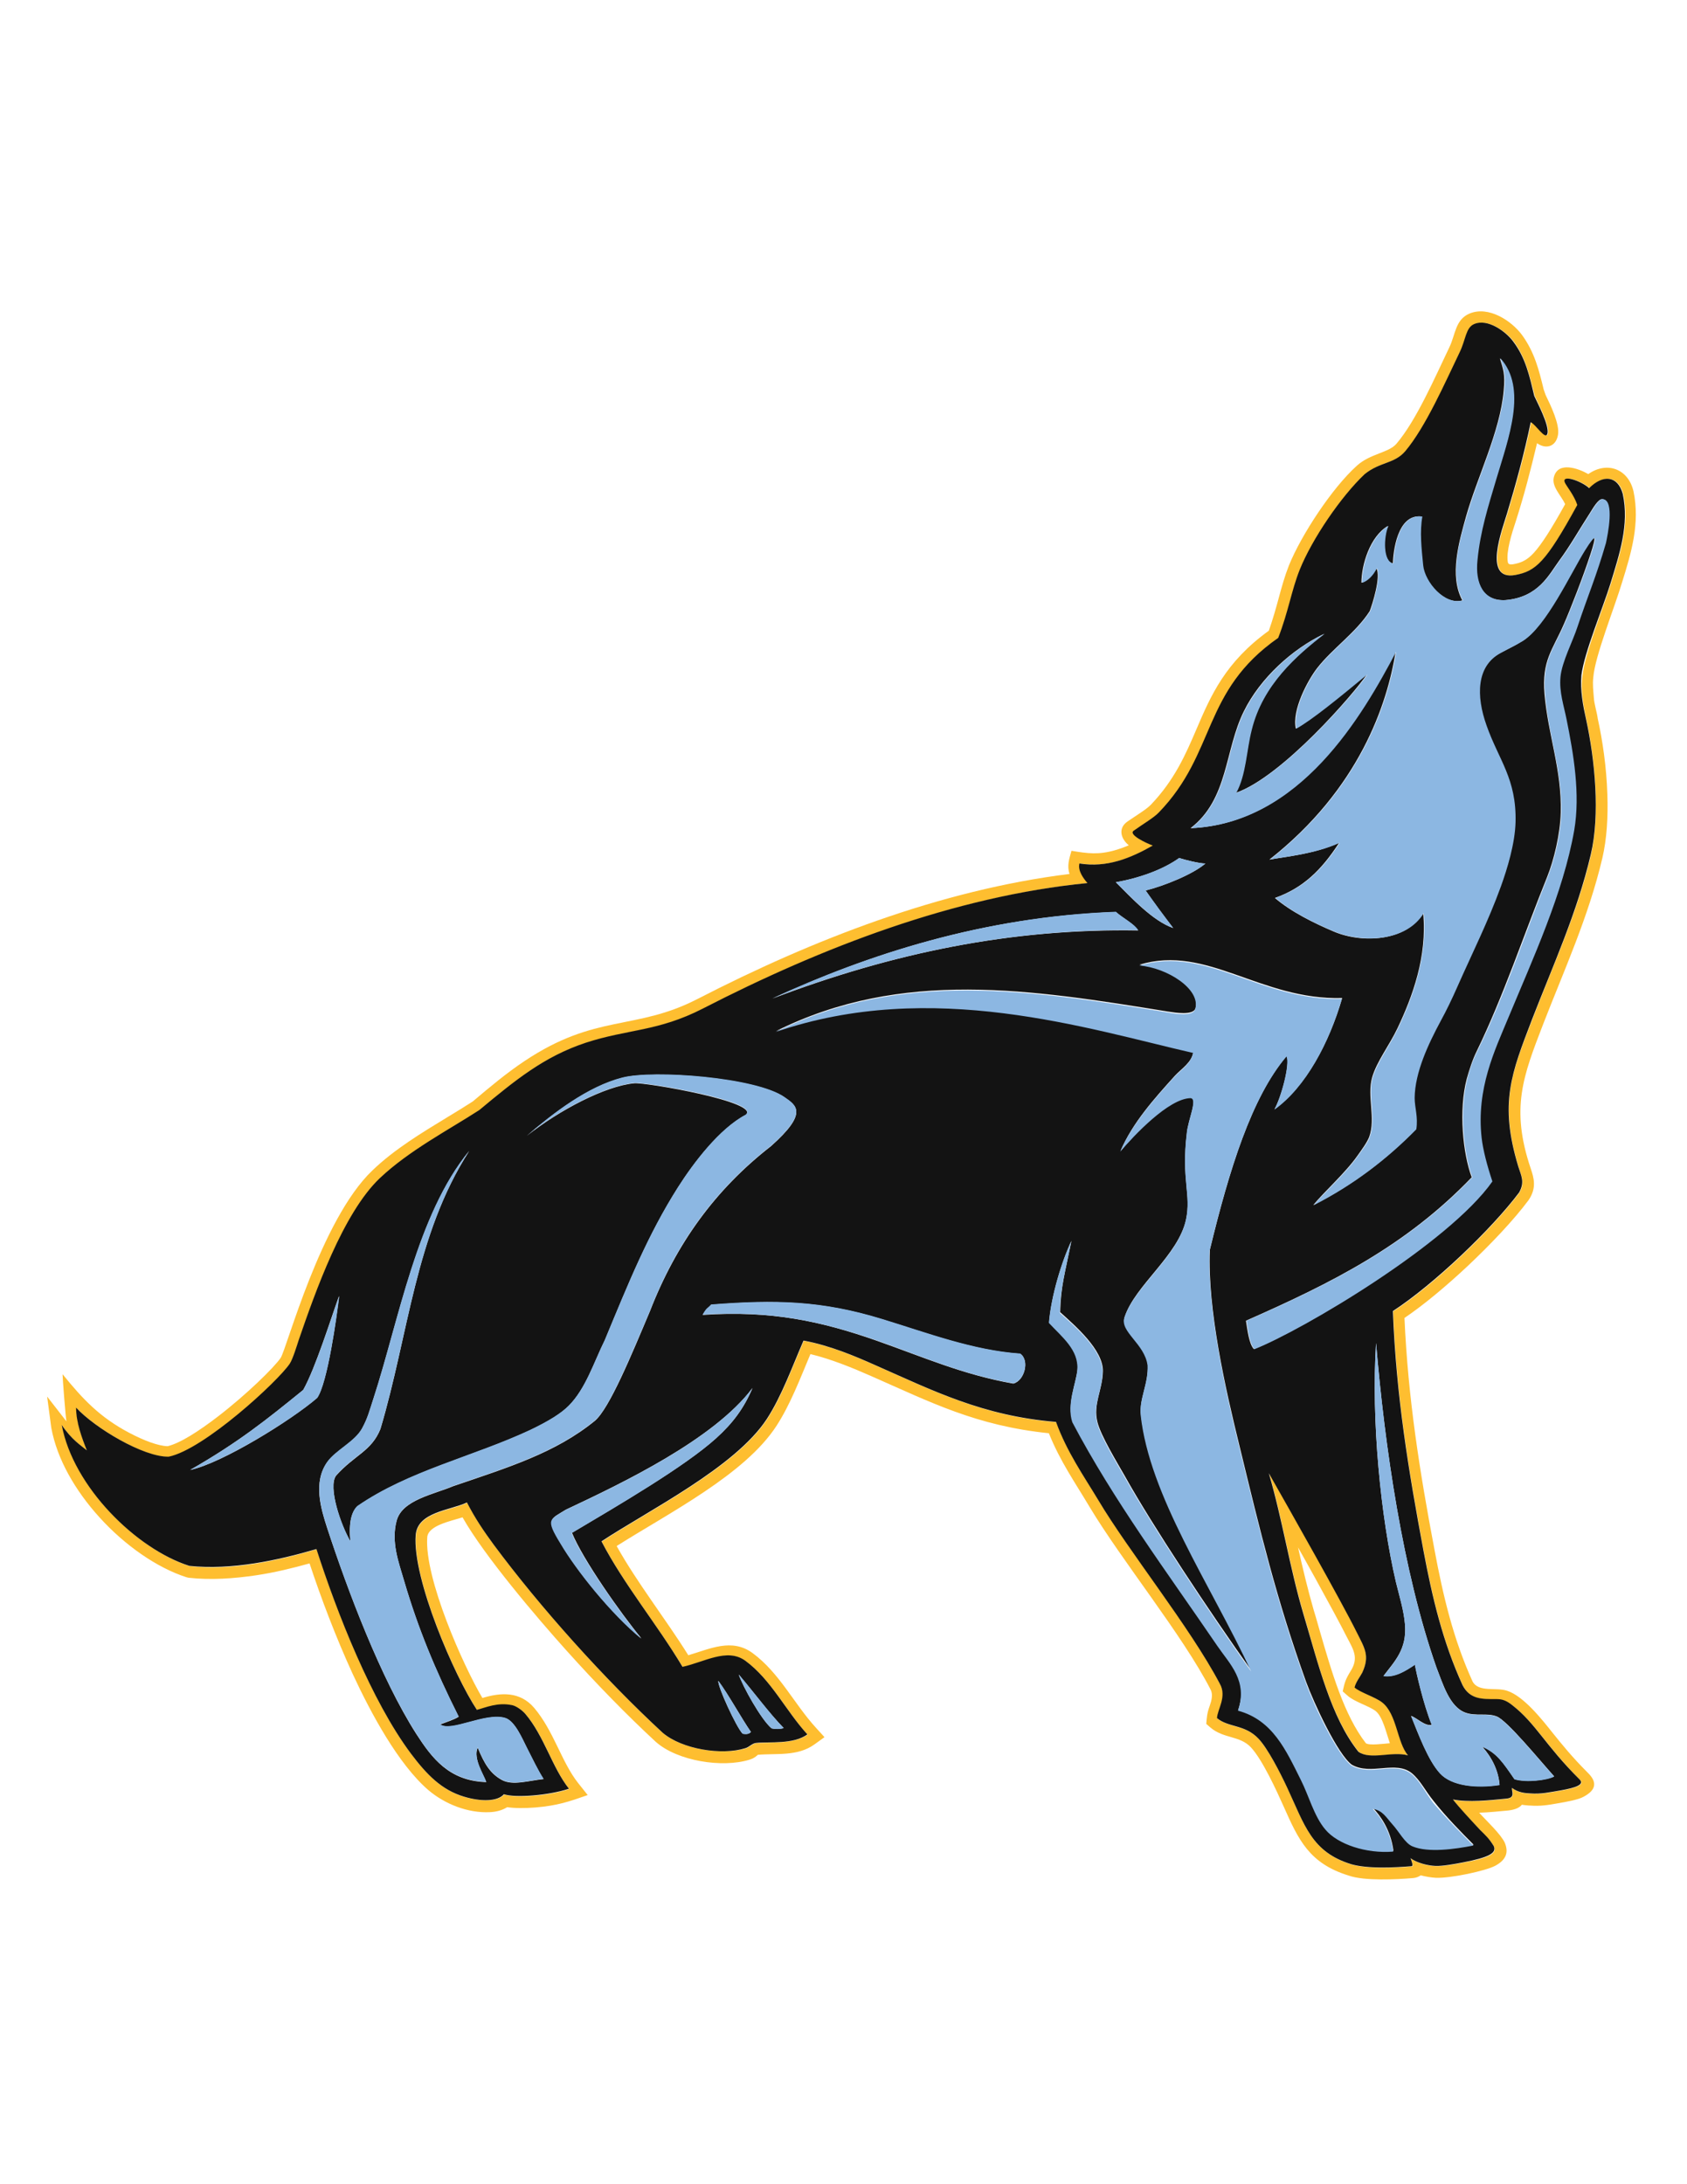 <?xml version="1.0" encoding="utf-8"?>
<!-- Generator: Adobe Illustrator 21.1.0, SVG Export Plug-In . SVG Version: 6.00 Build 0)  -->
<svg version="1.1" id="Layer_1" xmlns="http://www.w3.org/2000/svg" xmlns:xlink="http://www.w3.org/1999/xlink" x="0px" y="0px"
	 viewBox="0 0 612 792" enable-background="new 0 0 612 792" xml:space="preserve">
<g>
	<path fill="#FEBE30" d="M588.5,211c3.3-10.6,6.5-21.2,4.1-32.8c-1.9-8.3-9.7-11-16.4-6.3c-3.7-2.1-11-4.7-12.5,1.1l0,0
		c-0.9,3.4,2.6,6.6,4.1,9.8c-5.1,9.2-8.5,14.5-11.4,17.7c-2.5,2.7-4.6,3.6-7.5,4.1c-1.3,0.2-1.8-0.1-1.9-0.8
		c-0.7-3.7,1.5-10.6,2.8-14.5c3-9.3,5.5-18.9,7.8-28.6c3,2.2,6.8,1.5,7.6-3c0.7-3.8-2.7-10.8-4.5-14.5l-0.7-2
		c-1.7-7-3.3-13.5-7.9-19.8c-3.8-5.1-12.1-10.6-19-7.7c-5.2,2.2-5.1,7.7-7.3,12.2c-5.5,11.5-12,26.5-19.2,35
		c-2.8,3.3-9.6,3.6-14.4,8c-8.9,8-20.1,25-24.6,36.1c-1.5,3.8-2.6,7.7-3.7,11.8c-1,3.7-2.1,7.6-3.6,11.9
		c-15.8,11.4-21,23.4-26.3,35.8c-3.9,9.1-7.9,18.3-16.5,27.3c-1.6,1.7-5.8,4.2-8.5,6.1c-3.5,2.4-2.4,6.3,0.5,8.6
		c-1.6,0.7-3.3,1.3-5,1.8c-6,1.7-9.8,1.2-15.8,0.2c-0.8,2.9-1.7,5.4-0.7,8.4c-46.9,5.8-93.3,23.9-134.9,45.3
		c-22.7,11.7-36.9,5.2-62.9,22.6c-6.3,4.2-12.2,9.1-18.7,14.6c-3,1.9-6,3.8-9.2,5.7c-9.2,5.6-19.2,11.6-27.2,19.3
		c-18.8,17.9-31.1,64.8-33.3,68c-2.4,3.5-12.3,13.2-22.7,21.2c-6.9,5.3-13.7,9.7-18.3,10.8c-3.5-0.1-8.7-2.1-14-4.9
		c-10.6-5.6-16.8-12.2-24.1-21.2c0,1.6,1.1,15.5,1.4,17.1l-7-9l1.5,11.3c2.1,11.5,8.8,22.9,17.4,32.4c9.3,10.3,21,18.4,31.6,21.8
		l0.8,0.2c8.1,0.9,16.5,0.3,24.6-0.9c6.7-1,13.2-2.6,19.3-4.3c4.1,12.4,9.5,26.7,15.7,40.2c6.6,14.2,16.5,32.6,27.4,42
		c6,5.1,14.4,8.4,22.3,8c2.4-0.1,4.5-0.7,6.3-1.8c2.7,0.4,6.4,0.4,10.3,0.1c8-0.7,12.1-2.1,18.9-4.5l-3.5-4.4
		c-6-7.6-8.8-18.8-15.9-27.2c-5.2-6.1-12.2-5.6-18.8-3.6c-7-11.8-21.1-43.5-20-58.3c0.3-4.2,8.3-5.8,12.8-7.2
		c7.9,14,27.1,36.5,37.8,48.4c10.6,11.8,21.7,23.2,32.3,33c7.9,7,24.1,9.5,33.9,6.5c2.1-0.6,3.1-1.8,3.1-1.8
		c6.6-0.6,14.4,0.7,20.6-3.8l3.6-2.6l-3-3.3c-8-8.7-13.3-20-23.1-27.2c-7.5-5.5-15.5-1.5-23.3,0.8c-8.3-13.3-18.4-26-26-39.6
		c19.3-12.2,46.6-26,58-43.6c5-7.7,8.6-17.2,12.3-26c7.5,1.8,15.3,5,22.1,8c21.6,9.5,38.1,18,64.4,20.7c4.1,10.2,9.4,17.7,14.7,26.6
		c11.8,19.7,33.9,46.7,44,66.4c0.9,1.8,0.3,4-0.4,6c-0.9,2.5-1,3.9-1.2,6.4l1.5,1.3c4.8,4.1,10.7,2.9,14.7,7.2
		c4.2,4.5,9.4,15.9,11.9,21.5c5.3,11.9,9.2,20.6,23.6,25c5.6,2,17.5,1.4,23.3,0.9c1.2-0.1,2.1-0.5,2.8-1c1.9,0.5,3.8,0.8,5.5,0.9
		c5.4,0.2,18.1-2.5,21.6-4.4c4-2.2,4.8-4.9,3.4-8.3c-1.5-3.2-6.6-7.9-9.3-10.9c3.6-0.1,7.1-0.5,10.5-0.8v0c2.7-0.3,4.2-1.1,5-2.1
		c1,0.2,1.8,0.2,2.6,0.3v0l0.4,0v0c3.7,0.3,6.6-0.2,10-0.8c2.9-0.5,7.5-1.3,9.4-2.4c4.3-2.3,5.2-5.1,1.5-8.7
		c-5.7-5.7-9.4-10.3-12.7-14.4c-3.9-4.9-10.5-13.3-16.5-15.3c-4-1.4-10.4,0.7-12.6-3.4c-7-15.4-10.7-31.1-13.8-47.7
		c-5.4-28.5-9.6-54.9-10.9-84.1c7.1-4.8,15.2-11.6,22.9-18.8c8.7-8.2,16.9-16.9,22.1-23.9c3.1-4.5,1.9-8.2,0.8-11.5
		c-7.4-21.9-2.7-33.6,4.5-52.3c7.6-19.6,16.5-39,21.5-60.3c1.6-6.9,2.1-14.9,1.8-23.1c-0.3-9.6-1.7-19.4-3.5-27.5
		c-0.2-1.9-1.3-5.3-1.4-7.5c-0.2-2.6-0.5-4.8-0.2-7.4C578.6,237.9,585.7,220.4,588.5,211z M575.5,261c3.2,14.5,5,34.6,1.7,48.9
		c-5,21.4-13.8,40.2-21.3,59.8c-7.6,19.6-12,30.3-5,53.4c1.1,3.6,2.4,5.6,0.3,9.4c-10,13.3-30.9,33.4-45.8,43
		c1.2,30.9,5.7,58,11.1,86.9c3.2,17,7,33.1,14.2,48.8c2.7,5.2,7.2,5,12.2,5c1.7,0,3.3,0.3,5.8,2.2c8.6,6.7,12.1,14.6,24.4,26.9
		c1.9,1.9-1.1,3-6.8,4c-4.1,0.7-7.1,1.4-11.1,1.1c-1.7-0.1-4.3-0.2-6.6-2c-0.2,1.3,1.4,3.5-2.1,3.9c-6.2,0.6-13.5,1.4-19.3,0.3
		c2.1,2.9,7.1,8.2,9.8,11c2,2.2,3.2,3,5,5.9c1.1,2.6-1.7,4.2-11.1,5.9c-3.1,0.6-7.5,1.4-10,1.3c-2.9-0.1-6.8-1.1-9.1-2.8
		c0.4,1.1,1.1,2.9,0.4,2.9c-6.2,0.5-15.8,1-21.8-0.7c-14.5-4.4-17.1-14.2-23.3-27.7c-2.6-5.6-7.2-14.3-10.4-17.8
		c-5-5.3-10.9-4-15.1-7.5c0.2-3.1,3.7-7.8,1-12.5c-10.8-20.5-33-48.2-44.1-66.6c-5.3-8.9-11.4-17.5-15.3-28.3
		c-26.6-2.2-44.5-11.3-65.6-20.6c-7.2-3.2-16.3-7.1-26-8.9c-4,9.2-7.9,20.1-13.3,28.4c-11.5,17.6-43.2,33.3-60,44.4
		c8.3,15.9,20.2,30.2,29.4,45.5c7.9-1.7,16.2-7,22.8-2.2c9.4,6.9,14.7,18.2,22.5,26.7c-5,3.6-13.9,2.6-18.6,3.1
		c-1.4,0.1-2.5,1.5-3.9,1.9c-8.6,2.6-23.1,0.3-30-5.6c-21.1-19.5-44.3-45.3-61.3-68.2c-3.6-4.9-6.8-9.6-9.7-15.3
		c-6.1,3-18,3.4-18.6,11.9c-1.2,15.9,14.1,51.1,22.2,63.3c3.3-0.8,7.5-2.7,12.8-1.7c1.5,0.3,3.7,1.9,4.8,3.2
		c6.8,8,9.7,19.4,15.8,27.1c-7.1,2.5-19.4,3.4-23.6,2c-2.3,2.7-8.4,2.6-14.4,0.9c-8.1-2.4-13.5-7.9-19.3-15.6
		c-14.3-19.1-26.8-50.9-34.3-74.2c-14,4.1-30.6,7.8-46.1,6.1c-19.1-6.1-42.2-28.8-46.3-51.1c3.7,5.5,7.1,7.5,9.1,9.2
		c-1.8-4.5-3.9-10.2-3.9-15.5c6.8,7.3,24.4,18,33.6,17.8c12.8-2.6,39.6-27.3,43.9-33.7c1.1-1.7,2.6-6.9,3.3-8.7
		c5.9-17.1,16-45.8,29.4-58.6c10.7-10.1,25-17.5,36.1-24.7c13.1-11,23.5-19.5,38.6-24.4c15.3-5,26.1-4,42.5-12.4
		c42.8-22,91-40.7,139.6-45.6c-1.4-1.6-3.6-4.6-2.9-7.1c10,1.6,18.5-1.9,26.6-6.5c-2.6-0.9-9-4-6.9-5.4c3.5-2.4,7.3-4.7,9.1-6.6
		c21-21.7,15.5-43.9,43.3-63.3c3.7-9.5,4.8-17.2,7.8-24.7c4.5-11.2,15-26.6,23.6-34.7c5.6-4.6,10.8-3.7,14.7-8.3
		c7.4-8.8,14.4-24.8,19.7-35.8c2.2-4.6,2.2-9,5.3-10.3c4.9-2,11.4,2.7,14.2,6.4c4.4,6,5.8,12.6,7.6,19.7c1.1,2.5,5.4,10.5,4.8,13.5
		c-0.5,2.9-4.2-3.3-6.1-4c-2.3,11.2-5.4,22.5-8.6,33.1c-1.6,5.4-9,24.6,3,22.3c7.4-1.4,10.9-4.5,22.5-25.4c-1.1-3.4-3.8-6.7-4.4-7.9
		c-1.8-3.5,5.9-0.8,8.7,1.8c5.1-5.1,10.4-4.5,12.2,2.1c2.4,11.2-1.2,21.9-4.5,32.6c-2.7,8.7-9.4,25-10.3,33.2
		C573.3,250.4,574.5,256.1,575.5,261z M492.3,591.9c-5.6-11.3-24.5-44.8-31.9-57.7c4.9,16.7,7.5,34.1,12.5,50.9
		c5.3,18.1,10,37.6,20,50.1c4.4,3.2,12.2-0.2,18,1.3c-4-4.6-4-15-9.4-19.2c-2.4-1.9-8-3.6-10-5.5c0.4-1.9,2.2-4.2,2.8-5.4
		C497,600.3,495.1,597.7,492.3,591.9z M490,605.9c-1.8,2.9-2.2,4.1-2.9,7.4l1.7,1.5c2.5,2.3,7.9,3.8,10.2,5.6
		c2.6,2,3.9,7.9,5.2,11.7c-2.4,0.2-7.5,0.9-8.7,0c-7.9-10.2-12.4-25.8-16.8-41c-0.6-2-1.1-4-2.1-7.2c-2.2-7.6-4-15.2-5.7-22.8
		c2.1,3.7,4.2,7.5,6.2,11.1c4.9,8.9,9.3,17,11.5,21.4C491,598.2,493,601.1,490,605.9z"/>
	<path fill="#131313" d="M584.2,211.7c3.3-10.8,6.9-21.4,4.5-32.6c-1.8-6.6-7.1-7.2-12.2-2.1c-2.8-2.6-10.5-5.3-8.7-1.8
		c0.6,1.2,3.3,4.5,4.4,7.9c-11.5,21-15.1,24-22.5,25.4c-12,2.2-4.6-16.9-3-22.3c3.2-10.6,6.3-21.9,8.6-33.1c1.8,0.7,5.5,6.9,6.1,4
		c0.6-3-3.7-11.1-4.8-13.5c-1.7-7.1-3.1-13.7-7.6-19.7c-2.7-3.7-9.3-8.5-14.2-6.4c-3.1,1.3-3,5.6-5.3,10.3
		c-5.3,11-12.3,27-19.7,35.8c-3.9,4.6-9.1,3.8-14.7,8.3c-8.6,8.1-19.1,23.5-23.6,34.7c-3,7.5-4.1,15.2-7.8,24.7
		c-27.8,19.4-22.3,41.6-43.3,63.3c-1.8,1.9-5.6,4.1-9.1,6.6c-2.1,1.4,4.4,4.5,6.9,5.4c-8.1,4.6-16.6,8.1-26.6,6.5
		c-0.7,2.6,1.5,5.5,2.9,7.1C346,325,297.8,343.7,255,365.7c-16.4,8.4-27.2,7.4-42.5,12.4c-15.1,5-25.5,13.5-38.6,24.4
		c-11.1,7.2-25.4,14.6-36.1,24.7c-13.4,12.7-23.5,41.5-29.4,58.6c-0.6,1.8-2.2,7.1-3.3,8.7c-4.3,6.4-31.1,31.1-43.9,33.7
		c-9.1,0.2-26.8-10.4-33.6-17.8c0,5.4,2.1,11,3.9,15.5c-2-1.7-5.4-3.7-9.1-9.2c4.1,22.4,27.1,45,46.3,51.1c15.4,1.6,32.1-2,46.1-6.1
		c7.5,23.3,20,55.1,34.3,74.2c5.8,7.7,11.2,13.2,19.3,15.6c6,1.8,12.1,1.8,14.4-0.9c4.2,1.4,16.5,0.4,23.6-2
		c-6.1-7.7-9-19.1-15.8-27.1c-1.1-1.3-3.3-2.9-4.8-3.2c-5.3-1.1-9.4,0.8-12.8,1.7c-8.1-12.2-23.4-47.4-22.2-63.3
		c0.6-8.5,12.5-9,18.6-11.9c2.9,5.7,6.1,10.4,9.7,15.3c17,22.9,40.2,48.7,61.3,68.2c7,6,21.5,8.3,30,5.6c1.4-0.4,2.5-1.8,3.9-1.9
		c4.7-0.5,13.6,0.6,18.6-3.1c-7.8-8.5-13.1-19.8-22.5-26.7c-6.6-4.8-14.9,0.5-22.8,2.2c-9.2-15.4-21.1-29.6-29.4-45.5
		c16.8-11.1,48.5-26.8,60-44.4c5.4-8.3,9.3-19.2,13.3-28.4c9.7,1.8,18.8,5.7,26,8.9c21.1,9.3,39,18.4,65.6,20.6
		c3.9,10.8,10,19.5,15.3,28.3c11,18.5,33.3,46.1,44.1,66.6c2.7,4.7-0.9,9.4-1,12.5c4.2,3.5,10.1,2.2,15.1,7.5
		c3.3,3.5,7.8,12.2,10.4,17.8c6.3,13.5,8.8,23.3,23.3,27.7c6,1.7,15.6,1.2,21.8,0.7c0.7-0.1,0-1.9-0.4-2.9c2.3,1.7,6.3,2.7,9.1,2.8
		c2.5,0.1,6.9-0.7,10-1.3c9.4-1.8,12.2-3.4,11.1-5.9c-1.8-2.9-2.9-3.8-5-5.9c-2.6-2.8-7.6-8.1-9.8-11c5.7,1.1,13.1,0.3,19.3-0.3
		c3.5-0.3,1.9-2.6,2.1-3.9c2.4,1.8,4.9,1.9,6.6,2c4,0.3,6.9-0.4,11.1-1.1c5.6-1,8.7-2.1,6.8-4c-12.4-12.3-15.8-20.2-24.4-26.9
		c-2.5-2-4.1-2.2-5.8-2.2c-5,0-9.5,0.2-12.2-5c-7.2-15.7-11-31.8-14.2-48.8c-5.4-28.9-9.9-56-11.1-86.9c14.9-9.7,35.8-29.7,45.8-43
		c2.1-3.8,0.8-5.9-0.3-9.4c-7-23.1-2.5-33.8,5-53.4c7.6-19.6,16.3-38.5,21.3-59.8c3.4-14.3,1.5-34.3-1.7-48.9
		c-1.1-4.9-2.2-10.6-1.7-16.1C574.7,236.7,581.5,220.4,584.2,211.7z M284.3,626.6c-1.3,0.4-3.3,0.4-4.4,0.1
		c-3.8-3.2-10.5-15.3-11.9-19.5C273.2,613.3,279.2,621.4,284.3,626.6z M260.6,609.5c3.7,5,8.3,13.4,11.8,18.5c-0.8,1-2.3,0.8-3,0.6
		C267.1,626.3,260.2,611.3,260.6,609.5z M427.8,311.1c1.5,0.6,7.7,2.1,9.5,2c-4.5,3.9-14.9,8.1-21.7,9.8c3.1,4.5,6.6,9.2,10,13.6
		c-7.4-2.5-15.4-11.2-20.8-16.6C413.4,318.4,422,315.3,427.8,311.1z M404.8,330.7c2.5,2.2,6.6,4.3,8.1,6.7
		c-46.2-0.8-89.3,8.2-132.7,24.7C314.6,346.2,356.7,332.4,404.8,330.7z M69,533c17.5-10,27.7-18.2,41-29c4.5-8.1,9.9-25.5,13-34.1
		c-0.8,7.3-4.2,31.8-8,37C105.7,515,80.3,530.7,69,533z M164.4,538.9c-7.1,3-18.5,5-20.5,12.5c-2.1,7.8,0.7,15,2.8,22.2
		c4.9,16.6,11.1,31.8,19.7,48.9c-1.5,1-4.6,2-6.7,2.8c3.7,3,16.5-4.5,23.6-2.3c3.5,1.1,6.1,7.3,7.8,10.7c2,3.9,4,8.2,6.1,11.4
		c-5.6,0.6-11.1,2.4-15,0.4c-4.3-2.3-6.5-5.9-8.9-11.8c-1.8,4,2.3,10,3.1,12.5c-13.5-0.4-19.7-8.7-25.4-17.5
		c-12.9-20.2-24.8-51.8-32.3-74.6c-2.3-7.1-5.2-16.6,0-23.9c3.1-4.3,10.1-7.4,12.7-12.3c2-3.7,2.5-5.9,4.1-10.8
		c9.2-28.2,15.7-66.5,34.7-89.7c-19.7,30.6-21.9,66.3-32.2,100.8c-3.3,8.1-9.3,9.3-16.1,16.9c-3,4.2,1.8,18,5.2,23.8
		c-0.7-7.3,0.6-10.8,2.5-12.7c18.7-12.9,41.9-17.9,62.7-27.6c7.1-3.4,11.3-6.1,14-8.8c6.2-6.2,9.2-16,13.1-23.8
		c8.6-20.7,15.6-38.2,26.6-55.5c5.6-8.8,15-21.2,24.5-26.2c5.8-4.6-36.3-11.9-40.4-11.5c-10.6,1-27.3,9.8-39,19.1
		c9.6-8.2,22.1-17.9,34.7-21.1c11.3-2.9,48.6,0,58.8,7.1c4.3,3,8.7,5.6-4.9,17.7l0,0c-20.3,15.8-34.4,35.4-43.9,59.8
		c-6.7,15.9-14.7,35.3-20,39.8C201.4,526.9,184.6,532,164.4,538.9z M259.8,521.5c-11.3,10.2-35.1,24.1-52.3,34.3
		c3.9,9.6,17.6,29.1,25.2,38.3c-11-9-23.6-24.8-29.3-34.5c-5.5-9.1-3.7-8.7,1.9-12.2c20.4-9.6,53.6-25.4,67.7-44.1
		C269.9,510.6,265.9,516,259.8,521.5z M367.6,501.7c-18.2-3.2-32.9-9.7-49.4-15.5c-20.2-7.1-38.4-11.1-63.3-9.4
		c1.6-2.7,1.7-2,3.1-3.7c23.2-1.8,40-1.5,62.1,5.3c16.3,5,32.8,11.3,50,12.5C373.6,493.2,371.7,500.7,367.6,501.7z M534.6,668.9
		c-6.7,1.3-16.5,2.7-22.1,0.3c-2.6-1.1-4.9-5.4-7.2-7.9c-2.5-2.7-3.6-5.1-7.2-5.7c2.5,2.6,6.4,7.8,7.4,15.5
		c-9.7,0.9-20.1-2.6-24.6-8c-4-4.9-6-12.4-8.9-18c-5.4-10.7-10.2-21.7-22.8-25.1c3.7-10.8-3-16.9-7.5-23.5
		c-18-26.4-37.7-52.8-52.6-81.1c-2.1-6.5,1.3-13.8,1.8-18.8c0.7-7.4-5.7-12.2-10.3-17.2c0.8-9.7,4.6-22.1,8.1-29.5
		c-2.4,11.9-3.9,16.6-4.1,25.9c5.4,4.9,15.7,13.7,15.5,21.5c-0.2,6.9-3.6,11.8-2,18.3c1.2,5,7.4,15.1,10,19.7
		c9.8,17.6,30.6,49,45.9,70.5c-15-32-36.9-63.7-40.1-93c-0.6-5.8,2.8-11.1,2.5-18c-1-7.8-10.1-12.2-8.4-17.3
		c3.8-11.5,19.5-22.3,22.3-35.4c1.9-9.1-1.8-14.3,0.3-31.4c0.4-4.6,4.1-12.6,1.4-12.8c-7.9,0.1-20.6,13.6-25.5,19.4
		c4.4-10.2,12.2-18.9,19.7-27.2c2.4-2.6,6.1-4.8,6.7-8.6c-38.1-8.7-94.6-27.1-151.4-7.6c45.6-22.7,92.7-15.1,142.2-7.1
		c2.6,0.4,9.2,1.5,10-1.2c2.1-7.2-10.3-15-20.3-15.8c24.5-7.4,43.8,12.9,73.5,12.1c-4.6,15.9-13.1,32.1-24.5,40.2
		c2.4-4.2,5.7-16.3,4.4-19.3c-12.7,15-20.8,41.1-27.9,70.4c-0.9,21.6,5.7,50.6,10.8,71.3c7.5,30.9,13.4,55.5,24.1,85.3
		c2.8,7.7,11.5,26.4,16.6,30.1c7,4,15.9-1.7,21.8,3.1c3.1,2.6,4.8,6.3,7.9,10.1C524.6,658.8,529.9,664.2,534.6,668.9z M501.4,617.3
		c5.4,4.2,5.4,14.6,9.4,19.2c-5.8-1.6-13.6,1.8-18-1.3c-10-12.5-14.6-32-20-50.1c-5-16.9-7.6-34.2-12.5-50.9
		c7.4,13,26.3,46.4,31.9,57.7c2.9,5.8,4.8,8.5,2,14.6c-0.6,1.2-2.4,3.5-2.8,5.4C493.4,613.7,499,615.4,501.4,617.3z M521.1,604.6
		c2.3,5.8,4.7,14.3,10.5,16.4c3.8,1.4,7.9,0,11.4,1.4c3.8,1.5,15.4,15.7,20.8,21.7c-2.5,1.4-10.3,2.3-14.4,1
		c-4.2-6.1-6.4-9.5-11.7-11.8c3.5,3.9,5.9,8.7,6.3,13.9c-8.3,1.3-17.4,0.4-21.6-4.2c-4.4-4.8-7.9-14.4-10.5-20.8
		c2,0.6,5.1,3.9,7.5,3.2c-3-7.4-5.7-19.2-6.1-21.8c-3.5,2.3-7.2,4.7-11.4,4.1c4-5.3,8.5-9.6,7.8-18.6c-0.4-5.2-2.1-10.5-3.3-15.5
		c-5.5-23.5-9-58.5-7.2-86.6C502.3,524.2,508.9,569.9,521.1,604.6z M572.1,227.2c-1.8,5.3-5.8,12.7-6.2,18.3
		c-0.5,5.4,1.2,10.3,2.2,15.3c2.6,12.8,5,27.3,2.8,40.2c-3.9,22.8-15,46.6-23.9,68c-4.9,11.8-11.7,25.6-9.7,43.6
		c0.5,4.4,2,10.2,3.9,15.8c-15.9,22.4-68.8,53.9-86.3,60.8c-1.8-1.8-2.4-7.2-2.9-10.3c31.1-13.7,58.1-27.2,81.9-52
		c-3.2-8.6-4.8-24.3-1.8-35.7c0.8-2.9,2.1-7,3.6-10c9.7-19.9,17.3-42.8,25.6-63.3c2.4-6,4.7-15.4,4.9-23.3c0.4-15.5-4.6-28-5.9-43
		c-1-12.1,2.9-15.8,7-25.2c2.3-5.2,7.1-17.5,9.7-25.5c2.2-6.7,2.1-8.3-2.2-1.3c-5.4,8.6-14,27.4-22.5,32.8c-2.8,1.8-5.1,2.8-8.3,4.5
		c-8.5,4.7-8.8,15.3-4.9,26.2c4.4,12.5,10.9,19.3,10.5,35c-0.2,7.8-2.9,16.9-5.3,23.3c-4.6,12.6-10.5,24.2-15.8,36.4
		c-1.9,4.3-3.9,8.5-6.1,12.5c-4.4,8.1-9.4,18.4-9.4,27.8c0,3.5,1.3,6.9,0.6,11.4c-10.6,10.9-22.9,20.2-37.2,27.5
		c3.8-4.7,11.7-11.7,16.1-18c1.5-2.1,3.4-4.7,4.2-6.7c2.5-6.9-0.9-14.8,1.1-21.7c1.7-5.8,6.2-11.5,9.2-17.8
		c5.4-11.4,10.8-25.9,9.3-41.7c-6.3,10.4-22.3,11-32.4,6.7c-7.1-3-15.6-7.2-21.4-12.2c10.2-3.6,16.9-10.1,23.3-20
		c-9.2,4.2-20.6,5.2-25.3,6.1c32.7-25.7,42.8-56.5,45.8-75.4c-12.4,23.3-34.8,62.3-74.4,64c13.8-10.6,12.3-28.3,19.4-42.5
		c5.9-11.9,17.4-22.4,29.1-28c-10.1,7.8-22.5,18.6-26.5,34.9c-1.8,7.4-2,16.1-5.6,22.8c16.8-5.8,43-36.1,47.6-43
		c-11.1,9-20.2,16.5-25.8,19.7c-1.5-6.7,4.3-17.5,7.7-21.9c5.5-7.1,14.1-12.9,19.1-20.7c0.9-2.3,4.2-12.6,2.4-15.6
		c-1.3,2.7-3.6,4.9-5.4,5.3c0-6.5,3.1-16.8,9.6-20.6c-1.8,4-1.9,13,1.8,13.6c0.1-3.8,1.5-18.2,10.5-17c-1,5.4-0.3,11.6,0.3,17.7
		c0.6,6,7.9,14.6,14.4,12.7c-4.9-9-1.1-21.6,1.4-30.6c4-14.1,12.3-30.6,13.6-45.4c0.6-6.2-0.2-7.9-1.4-11.8
		c9.9,10.9,3,29.1-1.4,43.6c-3,10.1-5.9,19.1-6.9,29.6c-0.8,8.4,2.1,15,10.3,14.5c12-1,15.8-9.2,19.6-14.4c4-5.4,7.2-11.2,11.1-17.2
		c1-1.6,3-5.1,4.4-5c4.5,0.2,1.8,13,1,15.9C578.8,209,575.9,215.8,572.1,227.2z"/>
	<path fill="#8CB7E2" d="M499.2,487c3.1,37.2,9.7,82.9,21.9,117.7c2.3,5.8,4.7,14.3,10.5,16.4c3.8,1.4,7.9,0,11.4,1.4
		c3.8,1.5,15.4,15.7,20.8,21.7c-2.5,1.4-10.3,2.3-14.4,1c-4.2-6.1-6.4-9.5-11.7-11.8c3.5,3.9,5.9,8.7,6.3,13.9
		c-8.3,1.3-17.4,0.4-21.6-4.2c-4.4-4.8-7.9-14.4-10.5-20.8c2,0.6,5.1,3.9,7.5,3.2c-3-7.4-5.7-19.2-6.1-21.8
		c-3.5,2.3-7.2,4.7-11.4,4.1c4-5.3,8.5-9.6,7.8-18.6c-0.4-5.2-2.1-10.5-3.3-15.5C500.9,550.1,497.4,515,499.2,487z M581.4,181
		c-1.4-0.1-3.4,3.4-4.4,5c-3.9,6-7.1,11.8-11.1,17.2c-3.8,5.2-7.7,13.3-19.6,14.4c-8.2,0.5-11.2-6.1-10.3-14.5
		c1-10.5,3.9-19.5,6.9-29.6c4.3-14.5,11.3-32.7,1.4-43.6c1.2,3.9,2,5.6,1.4,11.8c-1.4,14.8-9.6,31.3-13.6,45.4
		c-2.6,8.9-6.4,21.6-1.4,30.6c-6.6,1.9-13.8-6.7-14.4-12.7c-0.6-6.1-1.3-12.2-0.3-17.7c-9.1-1.2-10.4,13.2-10.5,17
		c-3.8-0.5-3.6-9.6-1.8-13.6c-6.5,3.8-9.6,14.1-9.6,20.6c1.8-0.4,4.1-2.5,5.4-5.3c1.7,2.9-1.5,13.3-2.4,15.6
		c-5,7.8-13.6,13.6-19.1,20.7c-3.4,4.4-9.2,15.2-7.7,21.9c5.7-3.2,14.8-10.6,25.8-19.7c-4.6,6.9-30.9,37.2-47.6,43
		c3.6-6.6,3.7-15.4,5.6-22.8c4-16.4,16.4-27.1,26.5-34.9c-11.8,5.6-23.2,16.2-29.1,28c-7.1,14.2-5.6,31.8-19.4,42.5
		c39.6-1.7,62.1-40.7,74.4-64c-3,18.9-13.1,49.7-45.8,75.4c4.7-1,16.1-1.9,25.3-6.1c-6.4,9.9-13.1,16.4-23.3,20
		c5.7,5,14.2,9.2,21.4,12.2c10.1,4.2,26.1,3.7,32.4-6.7c1.4,15.8-3.9,30.3-9.3,41.7c-3,6.3-7.4,12-9.2,17.8
		c-2,6.8,1.4,14.7-1.1,21.7c-0.7,2-2.7,4.6-4.2,6.7c-4.4,6.4-12.3,13.3-16.1,18c14.3-7.3,26.5-16.6,37.2-27.5
		c0.7-4.5-0.6-7.9-0.6-11.4c0.1-9.3,5-19.6,9.4-27.8c2.2-4,4.2-8.2,6.1-12.5c5.4-12.2,11.2-23.7,15.8-36.4
		c2.3-6.4,5.1-15.5,5.3-23.3c0.4-15.7-6.1-22.5-10.5-35c-3.9-10.9-3.6-21.5,4.9-26.2c3.2-1.8,5.5-2.8,8.3-4.5
		c8.5-5.4,17.2-24.2,22.5-32.8c4.3-6.9,4.4-5.3,2.2,1.3c-2.6,8-7.4,20.2-9.7,25.5c-4.1,9.3-8,13.1-7,25.2c1.2,15,6.2,27.5,5.9,43
		c-0.2,7.9-2.5,17.3-4.9,23.3c-8.2,20.6-15.8,43.4-25.6,63.3c-1.5,3-2.9,7-3.6,10c-2.9,11.4-1.4,27,1.8,35.7
		c-23.8,24.8-50.8,38.3-81.9,52c0.5,3.1,1.1,8.6,2.9,10.3c17.5-6.9,70.5-38.3,86.3-60.8c-1.9-5.7-3.4-11.4-3.9-15.8
		c-2-17.9,4.8-31.8,9.7-43.6c8.9-21.4,19.9-45.2,23.9-68c2.2-13-0.2-27.4-2.8-40.2c-1-5-2.7-9.9-2.2-15.3c0.5-5.5,4.5-13,6.2-18.3
		c3.8-11.4,6.8-18.2,10.3-30.3C583.2,194.1,585.9,181.2,581.4,181z M110,504c-13.3,10.8-23.5,19-41,29c11.3-2.4,36.7-18,46.1-26.1
		c3.7-5.2,7.1-29.6,8-37C119.9,478.6,114.5,496,110,504z M235.8,475.3c9.4-24.4,23.6-44,43.9-59.8l0,0c13.6-12.1,9.2-14.7,4.9-17.7
		c-10.2-7.2-47.5-10-58.8-7.1c-12.6,3.2-25.1,12.9-34.7,21.1c11.7-9.3,28.4-18.1,39-19.1c4.2-0.4,46.3,6.8,40.4,11.5
		c-9.5,5-18.9,17.4-24.5,26.2c-11,17.3-18,34.8-26.6,55.5c-3.9,7.9-6.9,17.6-13.1,23.8c-2.7,2.7-6.9,5.4-14,8.8
		c-20.8,9.7-44,14.7-62.7,27.6c-1.9,1.9-3.1,5.4-2.5,12.7c-3.4-5.7-8.2-19.6-5.2-23.8c6.8-7.6,12.8-8.8,16.1-16.9
		c10.3-34.5,12.6-70.2,32.2-100.8c-19,23.1-25.5,61.4-34.7,89.7c-1.6,4.9-2.1,7.1-4.1,10.8c-2.6,4.9-9.6,7.9-12.7,12.3
		c-5.1,7.3-2.3,16.8,0,23.9c7.4,22.8,19.4,54.4,32.3,74.6c5.6,8.8,11.9,17.1,25.4,17.5c-0.8-2.5-4.9-8.5-3.1-12.5
		c2.4,5.8,4.6,9.5,8.9,11.8c3.9,2,9.4,0.3,15-0.4c-2-3.1-4.1-7.5-6.1-11.4c-1.7-3.3-4.3-9.6-7.8-10.7c-7.1-2.2-19.9,5.3-23.6,2.3
		c2.1-0.8,5.2-1.8,6.7-2.8c-8.6-17.1-14.8-32.2-19.7-48.9c-2.1-7.2-4.9-14.4-2.8-22.2c2-7.5,13.5-9.5,20.5-12.5
		c20.2-6.9,37-12,51.4-23.7C221.1,510.6,229,491.2,235.8,475.3z M412.9,337.3c-1.4-2.4-5.6-4.4-8.1-6.7
		c-48.1,1.8-90.2,15.6-124.6,31.4C323.6,345.6,366.7,336.6,412.9,337.3z M205.2,547.5c-5.7,3.6-7.5,3.1-1.9,12.2
		c5.7,9.7,18.3,25.5,29.3,34.5c-7.5-9.2-21.3-28.7-25.2-38.3c17.2-10.2,41-24.1,52.3-34.3c6.1-5.5,10.1-10.9,13.2-18.2
		C258.8,522.1,225.7,537.9,205.2,547.5z M425.6,336.5c-3.4-4.5-6.8-9.1-10-13.6c6.8-1.7,17.2-5.9,21.7-9.8c-1.8,0.1-8-1.4-9.5-2
		c-5.9,4.2-14.5,7.3-23,8.8C410.3,325.3,418.3,334,425.6,336.5z M512.1,643.3c-5.9-4.8-14.8,0.9-21.8-3.1
		c-5.2-3.8-13.9-22.4-16.6-30.1c-10.7-29.8-16.6-54.5-24.1-85.3c-5.1-20.7-11.6-49.7-10.8-71.3c7.1-29.4,15.2-55.4,27.9-70.4
		c1.3,3-2,15-4.4,19.3c11.4-8.1,19.9-24.3,24.5-40.2c-29.7,0.8-49-19.5-73.5-12.1c10.1,0.8,22.4,8.6,20.3,15.8
		c-0.8,2.8-7.4,1.7-10,1.2c-49.5-8-96.6-15.6-142.2,7.1c56.7-19.5,113.3-1.1,151.4,7.6c-0.6,3.8-4.3,6-6.7,8.6
		c-7.5,8.3-15.3,17-19.7,27.2c4.9-5.8,17.6-19.3,25.5-19.4c2.7,0.2-1,8.1-1.4,12.8c-2,17,1.7,22.2-0.3,31.4
		c-2.8,13.1-18.5,23.9-22.3,35.4c-1.7,5.1,7.4,9.5,8.4,17.3c0.3,6.9-3.1,12.2-2.5,18c3.2,29.3,25.1,61,40.1,93
		c-15.3-21.5-36.1-53-45.9-70.5c-2.6-4.6-8.8-14.7-10-19.7c-1.6-6.5,1.8-11.5,2-18.3c0.2-7.9-10.1-16.7-15.5-21.5
		c0.2-9.3,1.8-14.1,4.1-25.9c-3.5,7.4-7.3,19.8-8.1,29.5c4.6,5,11,9.8,10.3,17.2c-0.5,5-3.9,12.3-1.8,18.8
		c14.9,28.3,34.6,54.7,52.6,81.1c4.5,6.6,11.2,12.7,7.5,23.5c12.6,3.4,17.4,14.3,22.8,25.1c2.9,5.7,4.8,13.2,8.9,18
		c4.5,5.4,14.9,8.8,24.6,8c-1-7.6-4.8-12.9-7.4-15.5c3.6,0.6,4.7,2.9,7.2,5.7c2.3,2.5,4.5,6.8,7.2,7.9c5.7,2.4,15.5,1,22.1-0.3
		c-4.7-4.7-10-10.1-14.6-15.5C516.9,649.7,515.2,645.9,512.1,643.3z M370.1,490.8c-17.1-1.2-33.6-7.5-50-12.5
		c-22.1-6.8-38.9-7.1-62.1-5.3c-1.5,1.6-1.6,1-3.1,3.7c24.9-1.6,43.1,2.4,63.3,9.4c16.5,5.8,31.2,12.4,49.4,15.5
		C371.7,500.7,373.6,493.2,370.1,490.8z M279.9,626.7c1.1,0.3,3.1,0.4,4.4-0.1c-5.1-5.2-11.1-13.4-16.3-19.4
		C269.4,611.4,276.1,623.5,279.9,626.7z M272.4,628c-3.6-5.1-8.1-13.6-11.8-18.5c-0.3,1.8,6.5,16.8,8.8,19.2
		C270.2,628.8,271.7,629,272.4,628z"/>
</g>
</svg>
